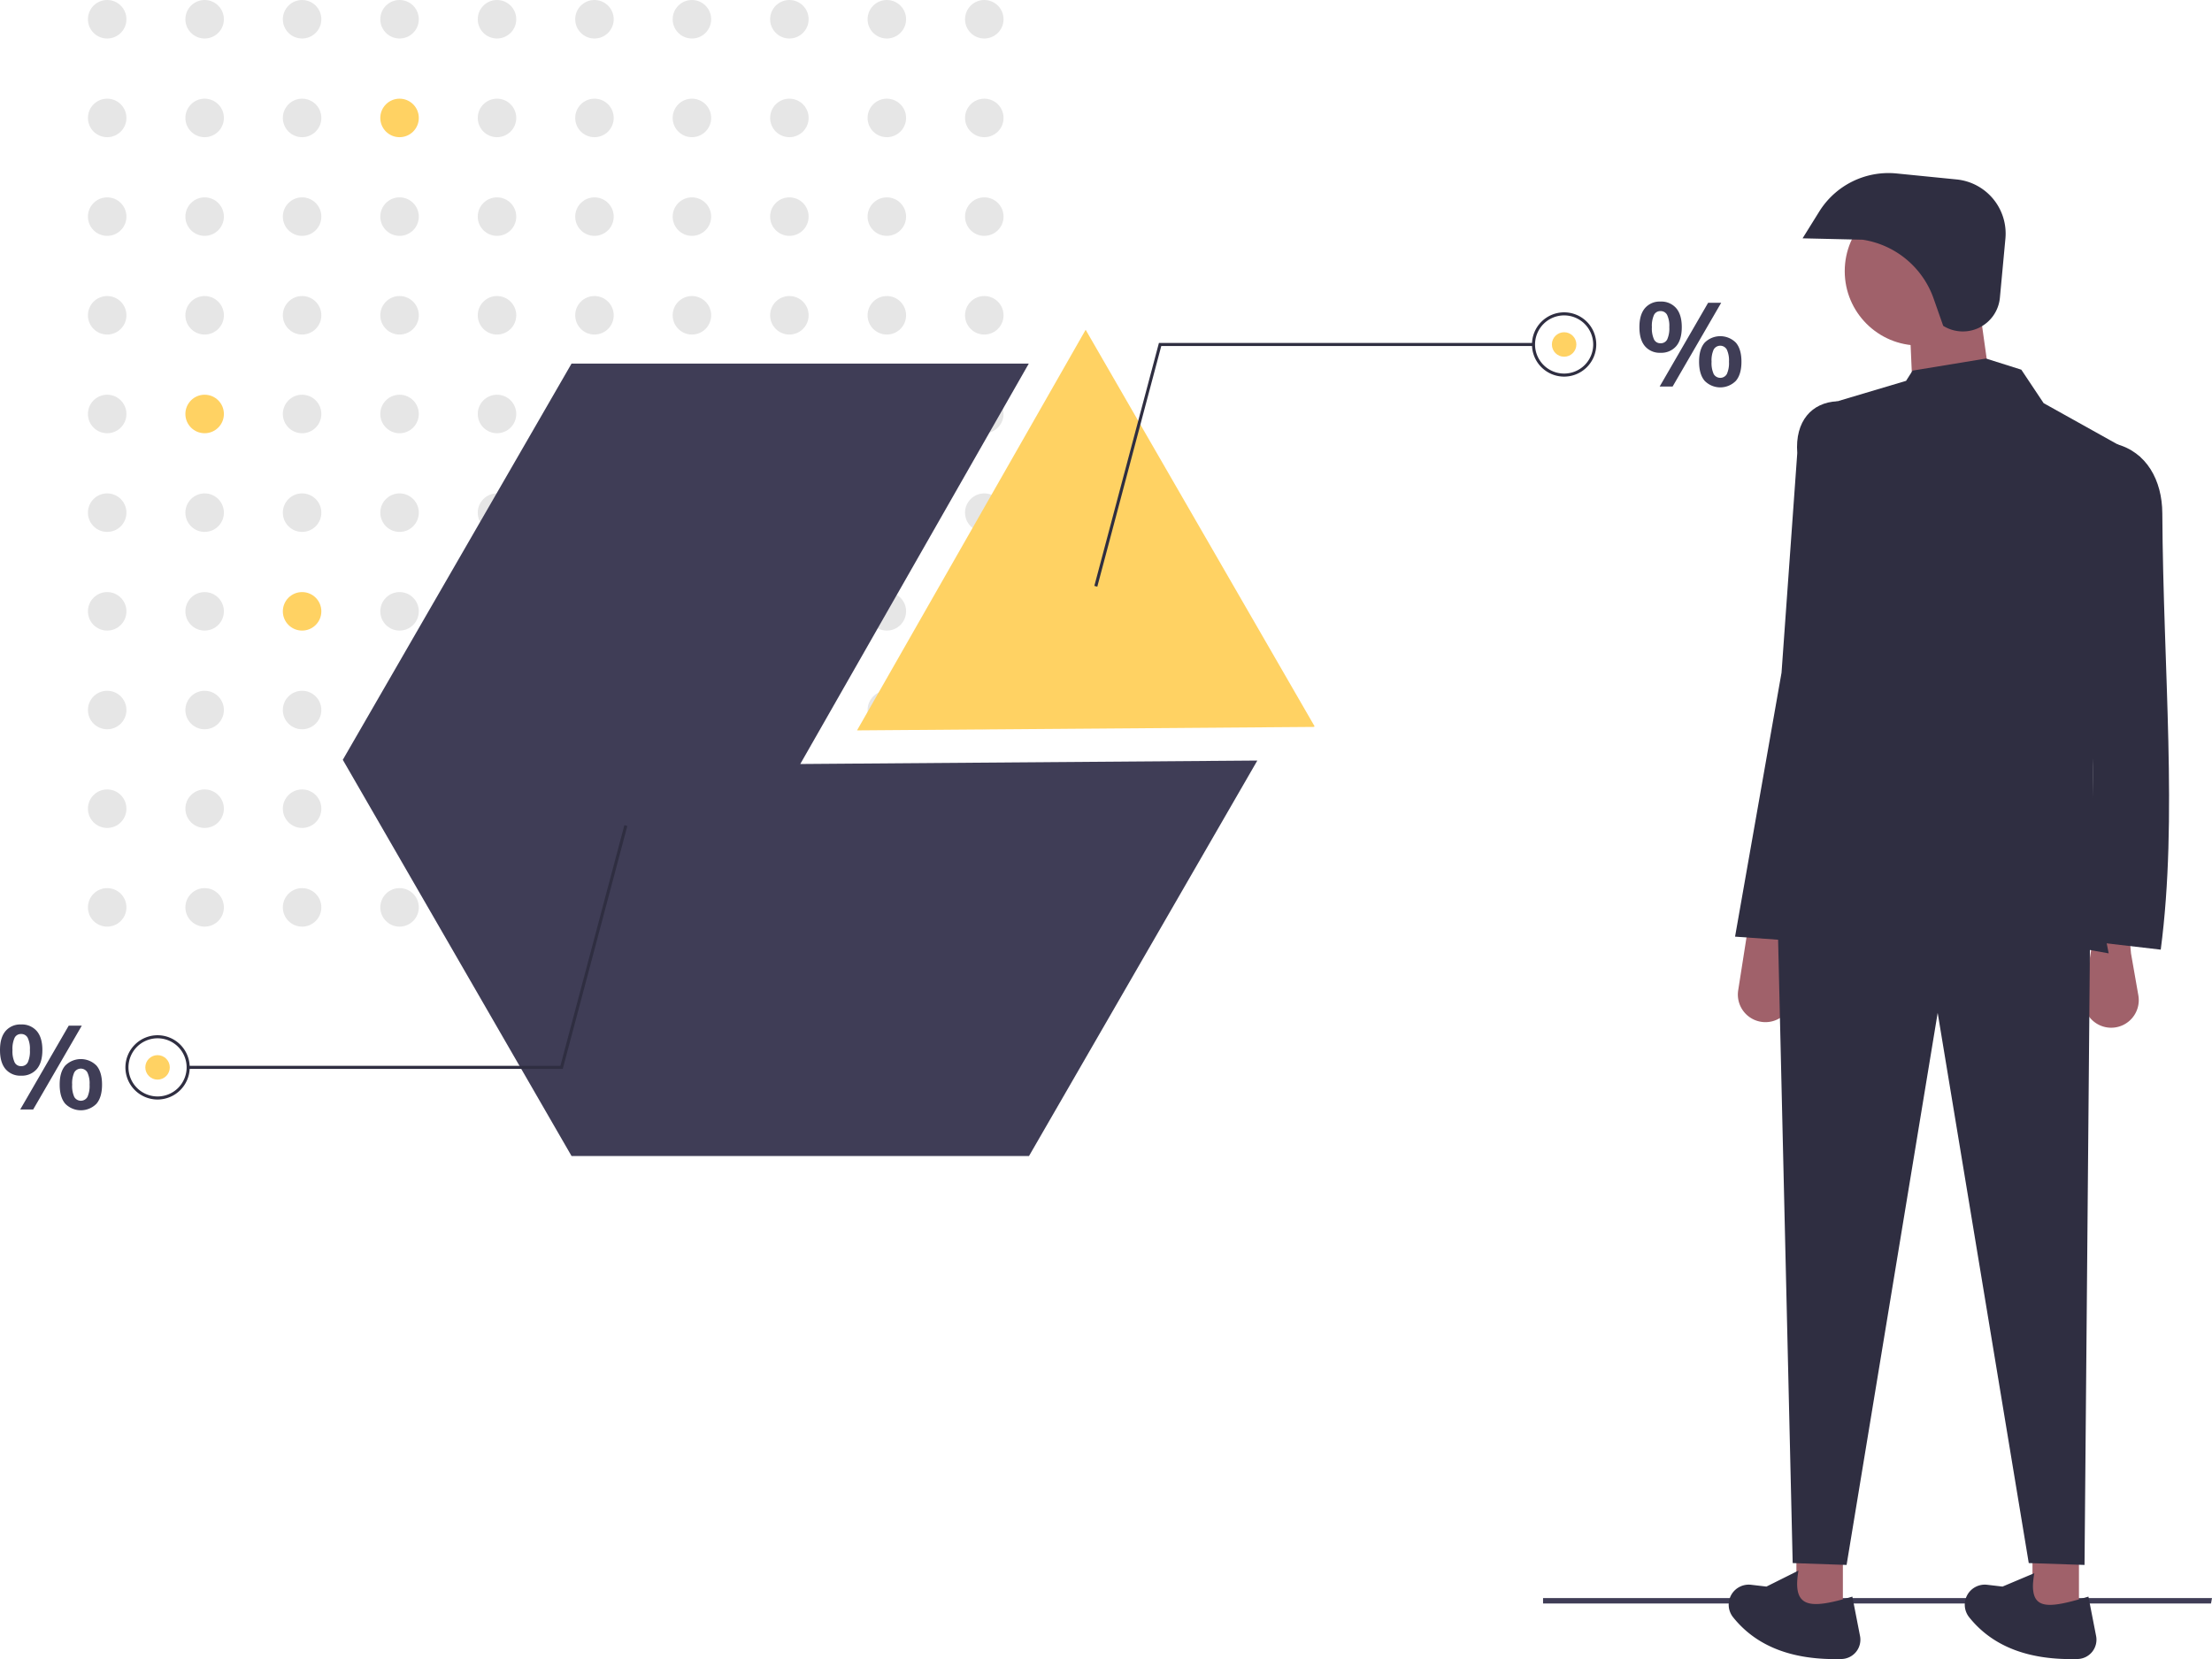 <svg id="b7d5ffe4-d82c-44d1-8d1d-fd48d095fddc" data-name="Layer 1" xmlns="http://www.w3.org/2000/svg" width="885.528" height="664.187" viewBox="0 0 885.528 664.187"><polygon points="885.132 641.931 617.731 641.931 617.731 639.746 885.528 639.746 885.132 641.931" fill="#3f3d56"/><circle cx="42.908" cy="7.708" r="7.707" fill="#e6e6e6"/><circle cx="81.923" cy="7.708" r="7.707" fill="#e6e6e6"/><circle cx="120.937" cy="7.708" r="7.707" fill="#e6e6e6"/><circle cx="159.952" cy="7.708" r="7.707" fill="#e6e6e6"/><circle cx="198.967" cy="7.708" r="7.707" fill="#e6e6e6"/><circle cx="237.981" cy="7.708" r="7.707" fill="#e6e6e6"/><circle cx="276.996" cy="7.708" r="7.707" fill="#e6e6e6"/><circle cx="316.01" cy="7.708" r="7.707" fill="#e6e6e6"/><circle cx="355.025" cy="7.708" r="7.707" fill="#e6e6e6"/><circle cx="394.04" cy="7.708" r="7.707" fill="#e6e6e6"/><circle cx="42.908" cy="47.213" r="7.707" fill="#e6e6e6"/><circle cx="81.923" cy="47.213" r="7.707" fill="#e6e6e6"/><circle cx="120.937" cy="47.213" r="7.707" fill="#e6e6e6"/><circle cx="159.952" cy="47.213" r="7.707" fill="#ffd263"/><circle cx="198.967" cy="47.213" r="7.707" fill="#e6e6e6"/><circle cx="237.981" cy="47.213" r="7.707" fill="#e6e6e6"/><circle cx="276.996" cy="47.213" r="7.707" fill="#e6e6e6"/><circle cx="316.01" cy="47.213" r="7.707" fill="#e6e6e6"/><circle cx="355.025" cy="47.213" r="7.707" fill="#e6e6e6"/><circle cx="394.04" cy="47.213" r="7.707" fill="#e6e6e6"/><circle cx="42.908" cy="86.717" r="7.707" fill="#e6e6e6"/><circle cx="81.923" cy="86.717" r="7.707" fill="#e6e6e6"/><circle cx="120.937" cy="86.717" r="7.707" fill="#e6e6e6"/><circle cx="159.952" cy="86.717" r="7.707" fill="#e6e6e6"/><circle cx="198.967" cy="86.717" r="7.707" fill="#e6e6e6"/><circle cx="237.981" cy="86.717" r="7.707" fill="#e6e6e6"/><circle cx="276.996" cy="86.717" r="7.707" fill="#e6e6e6"/><circle cx="316.01" cy="86.717" r="7.707" fill="#e6e6e6"/><circle cx="355.025" cy="86.717" r="7.707" fill="#e6e6e6"/><circle cx="394.04" cy="86.717" r="7.707" fill="#e6e6e6"/><circle cx="42.908" cy="126.221" r="7.707" fill="#e6e6e6"/><circle cx="81.923" cy="126.221" r="7.707" fill="#e6e6e6"/><circle cx="120.937" cy="126.221" r="7.707" fill="#e6e6e6"/><circle cx="159.952" cy="126.221" r="7.707" fill="#e6e6e6"/><circle cx="198.967" cy="126.221" r="7.707" fill="#e6e6e6"/><circle cx="237.981" cy="126.221" r="7.707" fill="#e6e6e6"/><circle cx="276.996" cy="126.221" r="7.707" fill="#e6e6e6"/><circle cx="316.01" cy="126.221" r="7.707" fill="#e6e6e6"/><circle cx="355.025" cy="126.221" r="7.707" fill="#e6e6e6"/><circle cx="394.04" cy="126.221" r="7.707" fill="#e6e6e6"/><circle cx="42.908" cy="165.726" r="7.707" fill="#e6e6e6"/><circle cx="81.923" cy="165.726" r="7.707" fill="#ffd263"/><circle cx="120.937" cy="165.726" r="7.707" fill="#e6e6e6"/><circle cx="159.952" cy="165.726" r="7.707" fill="#e6e6e6"/><circle cx="198.967" cy="165.726" r="7.707" fill="#e6e6e6"/><circle cx="237.981" cy="165.726" r="7.707" fill="#e6e6e6"/><circle cx="276.996" cy="165.726" r="7.707" fill="#e6e6e6"/><circle cx="316.01" cy="165.726" r="7.707" fill="#e6e6e6"/><circle cx="355.025" cy="165.726" r="7.707" fill="#e6e6e6"/><circle cx="394.04" cy="165.726" r="7.707" fill="#e6e6e6"/><circle cx="42.908" cy="205.23" r="7.707" fill="#e6e6e6"/><circle cx="81.923" cy="205.23" r="7.707" fill="#e6e6e6"/><circle cx="120.937" cy="205.23" r="7.707" fill="#e6e6e6"/><circle cx="159.952" cy="205.23" r="7.707" fill="#e6e6e6"/><circle cx="198.967" cy="205.23" r="7.707" fill="#e6e6e6"/><circle cx="237.981" cy="205.23" r="7.707" fill="#e6e6e6"/><circle cx="276.996" cy="205.23" r="7.707" fill="#e6e6e6"/><circle cx="316.01" cy="205.23" r="7.707" fill="#e6e6e6"/><circle cx="355.025" cy="205.23" r="7.707" fill="#e6e6e6"/><circle cx="394.04" cy="205.23" r="7.707" fill="#e6e6e6"/><circle cx="42.908" cy="244.734" r="7.707" fill="#e6e6e6"/><circle cx="81.923" cy="244.734" r="7.707" fill="#e6e6e6"/><circle cx="120.937" cy="244.734" r="7.707" fill="#ffd263"/><circle cx="159.952" cy="244.734" r="7.707" fill="#e6e6e6"/><circle cx="198.967" cy="244.734" r="7.707" fill="#e6e6e6"/><circle cx="237.981" cy="244.734" r="7.707" fill="#e6e6e6"/><circle cx="276.996" cy="244.734" r="7.707" fill="#e6e6e6"/><circle cx="316.01" cy="244.734" r="7.707" fill="#e6e6e6"/><circle cx="355.025" cy="244.734" r="7.707" fill="#e6e6e6"/><circle cx="394.04" cy="244.734" r="7.707" fill="#e6e6e6"/><circle cx="42.908" cy="284.239" r="7.707" fill="#e6e6e6"/><circle cx="81.923" cy="284.239" r="7.707" fill="#e6e6e6"/><circle cx="120.937" cy="284.239" r="7.707" fill="#e6e6e6"/><circle cx="159.952" cy="284.239" r="7.707" fill="#e6e6e6"/><circle cx="198.967" cy="284.239" r="7.707" fill="#e6e6e6"/><circle cx="237.981" cy="284.239" r="7.707" fill="#e6e6e6"/><circle cx="276.996" cy="284.239" r="7.707" fill="#e6e6e6"/><circle cx="316.01" cy="284.239" r="7.707" fill="#e6e6e6"/><circle cx="355.025" cy="284.239" r="7.707" fill="#e6e6e6"/><circle cx="394.04" cy="284.239" r="7.707" fill="#e6e6e6"/><circle cx="42.908" cy="323.743" r="7.707" fill="#e6e6e6"/><circle cx="81.923" cy="323.743" r="7.707" fill="#e6e6e6"/><circle cx="120.937" cy="323.743" r="7.707" fill="#e6e6e6"/><circle cx="159.952" cy="323.743" r="7.707" fill="#e6e6e6"/><circle cx="198.967" cy="323.743" r="7.707" fill="#e6e6e6"/><circle cx="237.981" cy="323.743" r="7.707" fill="#e6e6e6"/><circle cx="276.996" cy="323.743" r="7.707" fill="#e6e6e6"/><circle cx="316.01" cy="323.743" r="7.707" fill="#e6e6e6"/><circle cx="355.025" cy="323.743" r="7.707" fill="#e6e6e6"/><circle cx="394.04" cy="323.743" r="7.707" fill="#e6e6e6"/><circle cx="42.908" cy="363.247" r="7.707" fill="#e6e6e6"/><circle cx="81.923" cy="363.247" r="7.707" fill="#e6e6e6"/><circle cx="120.937" cy="363.247" r="7.707" fill="#e6e6e6"/><circle cx="159.952" cy="363.247" r="7.707" fill="#e6e6e6"/><circle cx="198.967" cy="363.247" r="7.707" fill="#e6e6e6"/><circle cx="237.981" cy="363.247" r="7.707" fill="#e6e6e6"/><circle cx="276.996" cy="363.247" r="7.707" fill="#e6e6e6"/><circle cx="316.01" cy="363.247" r="7.707" fill="#e6e6e6"/><circle cx="355.025" cy="363.247" r="7.707" fill="#e6e6e6"/><circle cx="394.04" cy="363.247" r="7.707" fill="#e6e6e6"/><polygon points="320.375 305.854 411.849 145.565 228.803 145.565 137.232 304.171 228.803 462.778 411.946 462.778 503.347 304.468 320.375 305.854" fill="#3f3d56"/><polygon points="526.065 291.005 526.236 290.708 434.665 132.102 434.567 132.102 343.093 292.391 526.065 291.005" fill="#ffd263"/><path d="M815.777,256.517q-2.238-2.615-2.238-7.657,0-4.994,2.238-7.61a7.721,7.721,0,0,1,6.196-2.615,7.85,7.85,0,0,1,6.268,2.615q2.26,2.615,2.261,7.61,0,5.042-2.261,7.657a7.849,7.849,0,0,1-6.268,2.615A7.72,7.72,0,0,1,815.777,256.517Zm8.883-2.709a10.66,10.66,0,0,0,.848-4.947,10.29,10.29,0,0,0-.873-4.877,2.865,2.865,0,0,0-2.662-1.531,2.776,2.776,0,0,0-2.591,1.531,10.537,10.537,0,0,0-.849,4.877,10.665,10.665,0,0,0,.849,4.924,2.775,2.775,0,0,0,2.591,1.532A2.861,2.861,0,0,0,824.66,253.808ZM821.644,272.656l19.413-33.549h5.23L826.826,272.656Zm18.023-2.285q-2.24-2.615-2.238-7.704,0-4.994,2.238-7.586a8.817,8.817,0,0,1,12.486,0q2.237,2.592,2.238,7.634,0,5.042-2.238,7.657a8.76,8.76,0,0,1-12.486,0Zm8.881-2.733a10.668,10.668,0,0,0,.849-4.924,10.298,10.298,0,0,0-.872-4.877,3.019,3.019,0,0,0-5.254,0,10.546,10.546,0,0,0-.848,4.877,10.681,10.681,0,0,0,.848,4.924,3.039,3.039,0,0,0,5.277,0Z" transform="translate(-157.236 -117.907)" fill="#3f3d56"/><path d="M159.474,545.915q-2.238-2.615-2.238-7.657,0-4.994,2.238-7.61a7.721,7.721,0,0,1,6.196-2.615,7.85,7.85,0,0,1,6.268,2.615q2.26,2.615,2.261,7.61,0,5.042-2.261,7.657a7.849,7.849,0,0,1-6.268,2.615A7.72,7.72,0,0,1,159.474,545.915Zm8.883-2.709a10.66,10.66,0,0,0,.848-4.947,10.29,10.29,0,0,0-.873-4.877,2.865,2.865,0,0,0-2.662-1.531,2.776,2.776,0,0,0-2.591,1.531,10.537,10.537,0,0,0-.849,4.877,10.665,10.665,0,0,0,.849,4.924,2.775,2.775,0,0,0,2.591,1.532A2.861,2.861,0,0,0,168.357,543.206Zm-3.016,18.848,19.413-33.549h5.23l-19.46,33.549Zm18.023-2.285q-2.24-2.615-2.238-7.704,0-4.994,2.238-7.586a8.817,8.817,0,0,1,12.486,0q2.237,2.592,2.238,7.634,0,5.042-2.238,7.657a8.76,8.76,0,0,1-12.486,0Zm8.881-2.733a10.668,10.668,0,0,0,.849-4.924,10.299,10.299,0,0,0-.872-4.877,3.019,3.019,0,0,0-5.254,0,10.546,10.546,0,0,0-.848,4.877,10.681,10.681,0,0,0,.848,4.924,3.039,3.039,0,0,0,5.277,0Z" transform="translate(-157.236 -117.907)" fill="#3f3d56"/><polygon points="439.283 234.863 438.098 234.548 463.952 137.291 613.913 137.291 613.913 138.517 464.894 138.517 439.283 234.863" fill="#2f2e41"/><path d="M783.402,268.677a12.866,12.866,0,1,1,12.866-12.866A12.881,12.881,0,0,1,783.402,268.677Zm0-24.507A11.641,11.641,0,1,0,795.043,255.811,11.654,11.654,0,0,0,783.402,244.17Z" transform="translate(-157.236 -117.907)" fill="#2f2e41"/><circle cx="626.166" cy="137.904" r="4.901" fill="#ffd263"/><polygon points="249.956 330.343 251.141 330.658 225.287 427.914 75.326 427.914 75.326 426.689 224.345 426.689 249.956 330.343" fill="#2f2e41"/><path d="M220.309,532.342a12.866,12.866,0,1,1-12.866,12.866A12.881,12.881,0,0,1,220.309,532.342Zm0,24.507a11.641,11.641,0,1,0-11.641-11.641A11.654,11.654,0,0,0,220.309,556.849Z" transform="translate(-157.236 -117.907)" fill="#2f2e41"/><circle cx="63.073" cy="427.302" r="4.901" fill="#ffd263"/><rect x="719.152" y="621.28" width="18.604" height="25.301" fill="#a0616a"/><rect x="813.66" y="621.28" width="18.604" height="25.301" fill="#a0616a"/><path d="M1002.406,529.334h0a11.04,11.04,0,0,1-10.906-12.75l3.047-19.425.906-5.777h14.139l.744,8.186,2.944,16.824A11.04,11.04,0,0,1,1002.406,529.334Z" transform="translate(-157.236 -117.907)" fill="#a0616a"/><path d="M863.993,527.102h0a11.04,11.04,0,0,1-10.906-12.75l3.047-19.425.906-5.777h14.139l.744,8.186,2.944,16.824A11.04,11.04,0,0,1,863.993,527.102Z" transform="translate(-157.236 -117.907)" fill="#a0616a"/><polygon points="834.496 626.489 812.172 625.745 775.708 405.475 739.244 626.489 717.664 625.745 711.711 371.243 836.729 371.243 834.496 626.489" fill="#2f2e41"/><path d="M894.526,782.054c-18.941.548-33.768-4.573-43.49-16.728a8.03,8.03,0,0,1-.608-9.143h0a8.028,8.028,0,0,1,7.816-3.843l6.155.719,12.817-6.404c-2.622,15.247,4.51,15.534,21.569,10.423l3.073,15.751A7.735,7.735,0,0,1,894.526,782.054Z" transform="translate(-157.236 -117.907)" fill="#2f2e41"/><path d="M989.034,782.054c-18.941.548-33.768-4.573-43.49-16.728a8.03,8.03,0,0,1-.608-9.143h0a8.028,8.028,0,0,1,7.816-3.843l6.155.719,12.721-5.367c-2.622,15.247,4.606,14.496,21.665,9.386l3.073,15.751A7.735,7.735,0,0,1,989.034,782.054Z" transform="translate(-157.236 -117.907)" fill="#2f2e41"/><circle cx="768.267" cy="108.556" r="29.766" fill="#a0616a"/><polygon points="798.033 162.88 766.034 164.368 764.546 130.881 792.08 120.463 798.033 162.88" fill="#a0616a"/><path d="M1001.407,499.568c-43.636-8.257-93.35-11.215-126.507,0l10.418-218.782,34.975-10.418,2.605-4.093,29.394-4.837,14.139,4.465,8.93,13.395,38.696,21.581C995.009,374.562,989.367,441.508,1001.407,499.568Z" transform="translate(-157.236 -117.907)" fill="#2f2e41"/><path d="M1022.243,498.08l-31.999-3.721c6.67-32.497,3.942-74.766,5.581-117.205,1.04-26.916,6.622-51.411,8.558-81.485h0c12.136,3.164,18.419,14.433,18.491,27.713C1023.217,386.369,1029.167,445.387,1022.243,498.08Z" transform="translate(-157.236 -117.907)" fill="#2f2e41"/><path d="M883.086,495.103,851.831,492.871l18.604-105.67,6.298-87.934c-.98-12.824,5.874-20.275,16.026-20.713h0c22.177,26.262,24.748,62.454,17.86,103.438Z" transform="translate(-157.236 -117.907)" fill="#2f2e41"/><path d="M935.157,248.348l-3.839-10.928a35.842,35.842,0,0,0-28.399-23.551h0l-24.057-.552,6.68-10.734a32.64,32.64,0,0,1,30.95-15.234l24.043,2.397a21.779,21.779,0,0,1,19.525,23.694l-2.205,23.646A14.893,14.893,0,0,1,935.157,248.348Z" transform="translate(-157.236 -117.907)" fill="#2f2e41"/></svg>